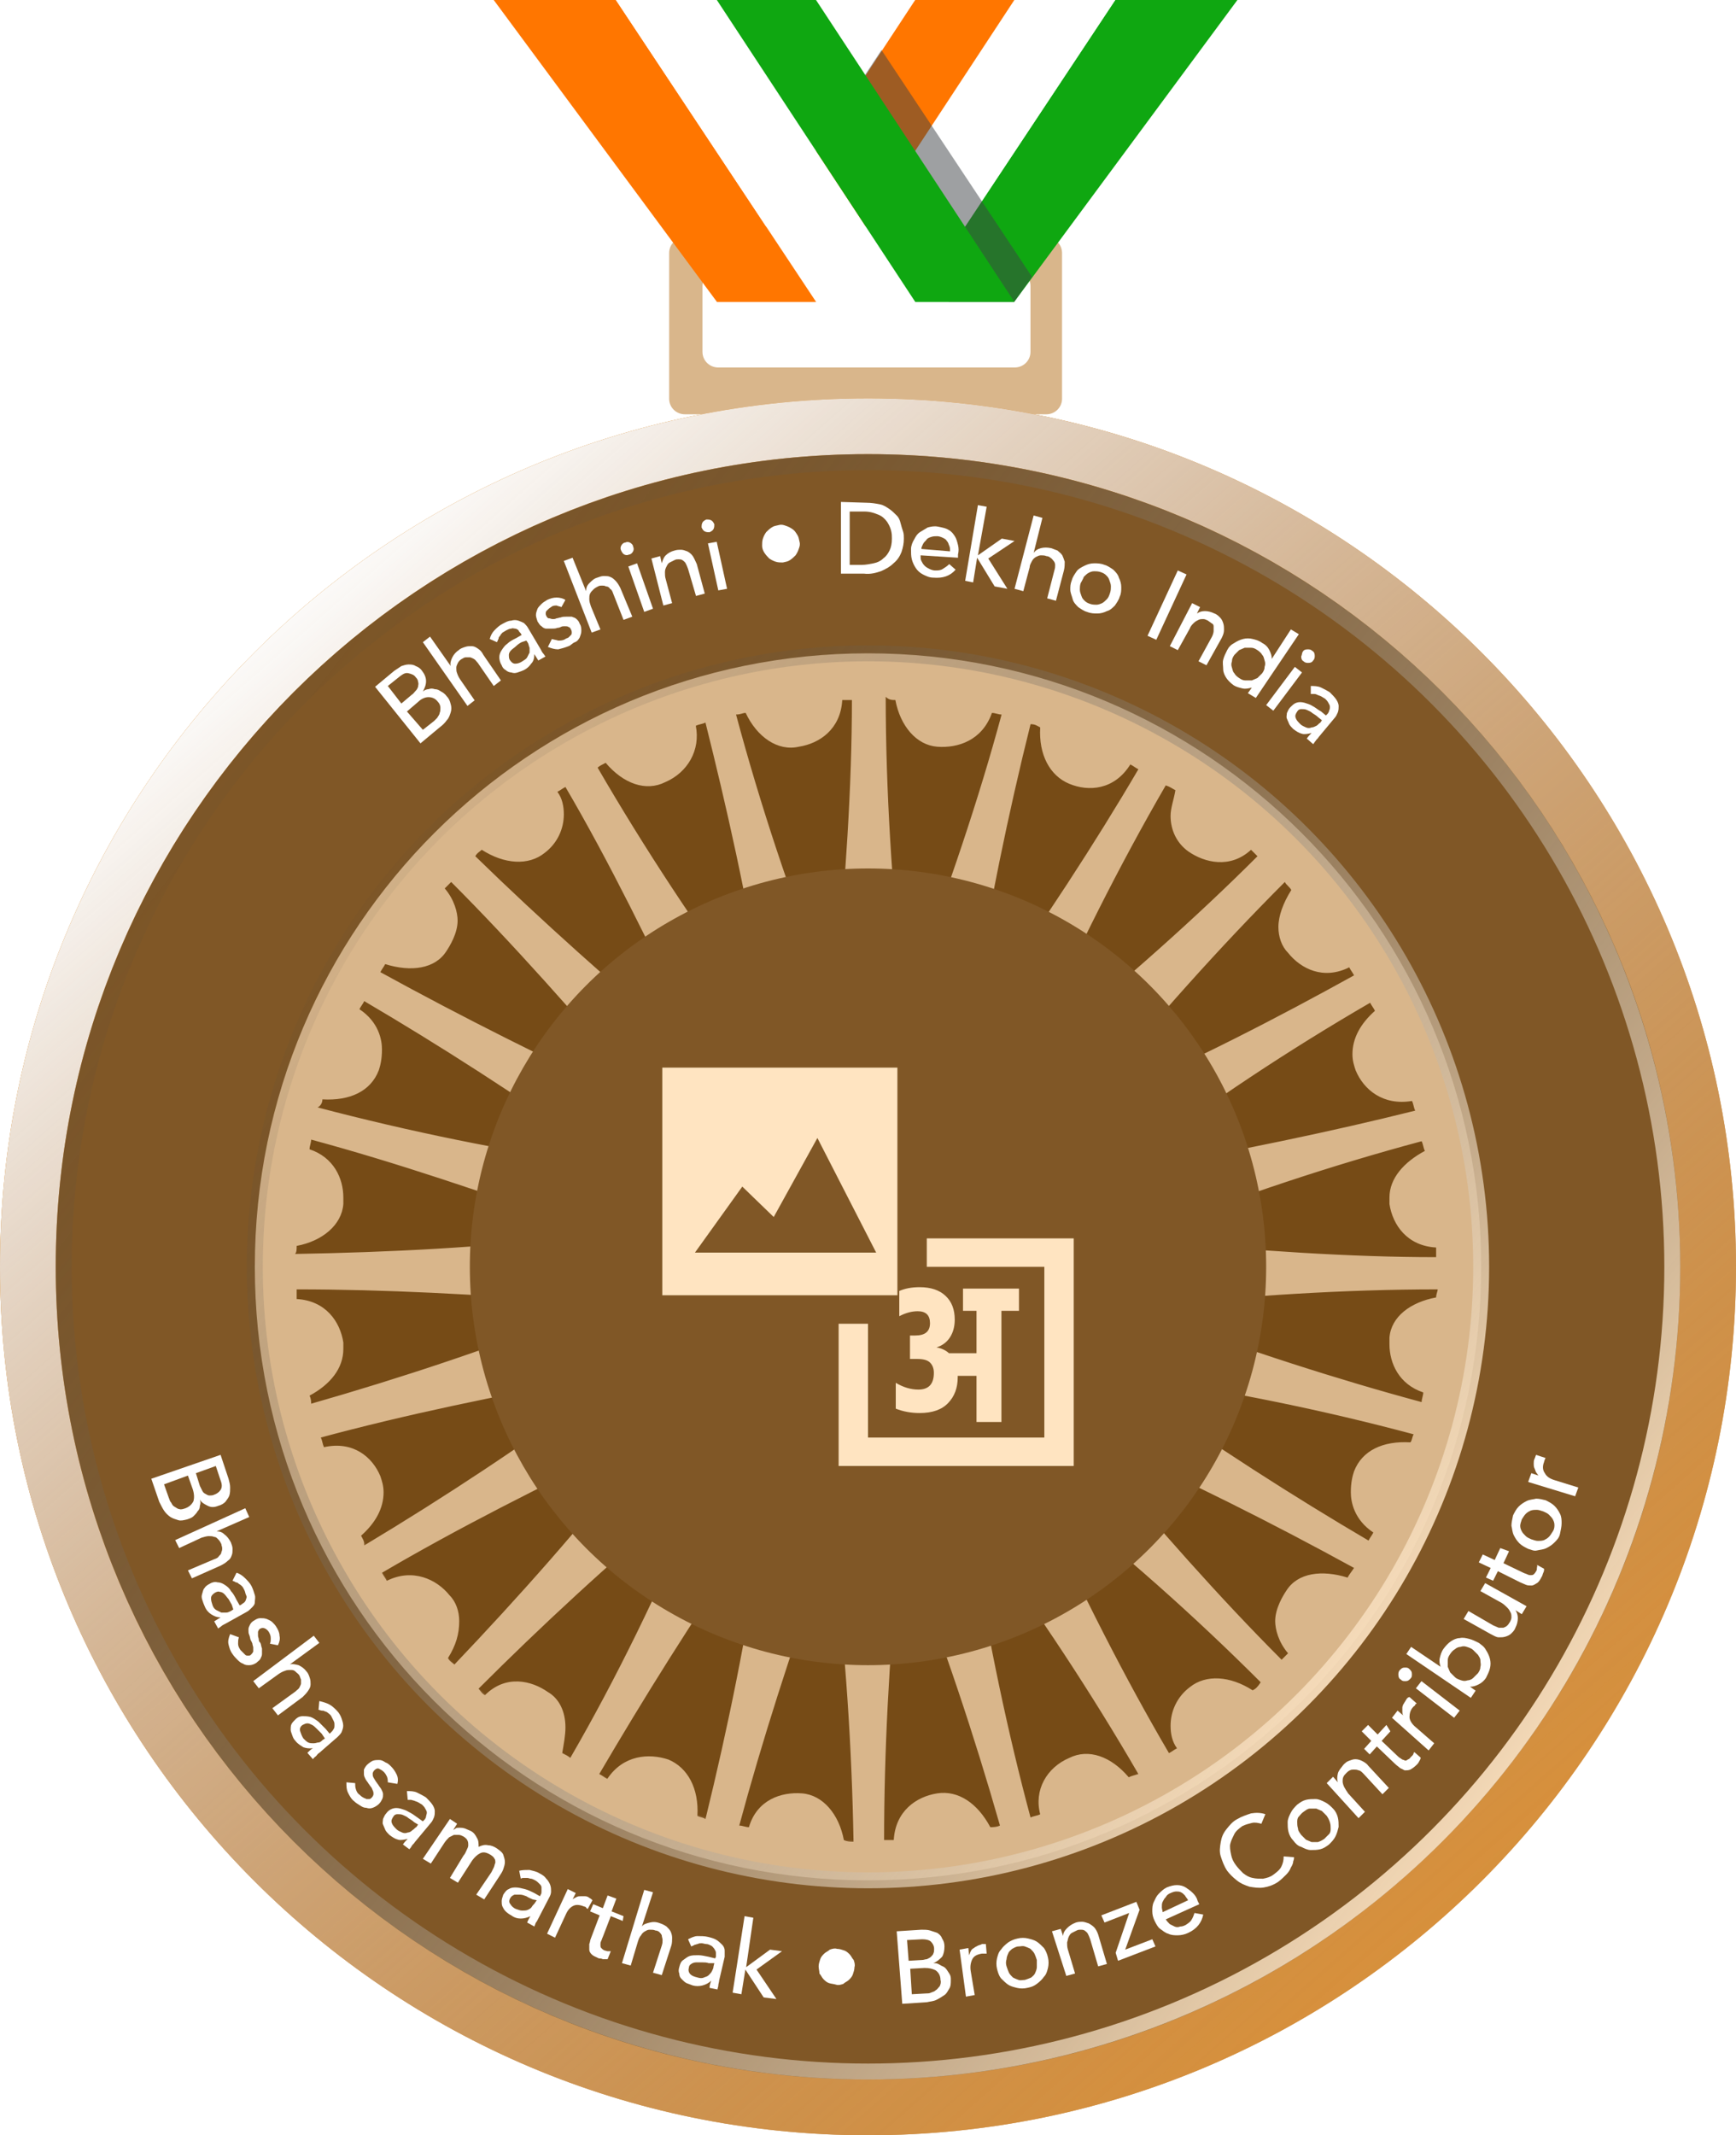 <svg width="218" height="268" viewBox="0 0 218 268" fill="none" xmlns="http://www.w3.org/2000/svg">
<path d="M86.01 29.798C84.908 29.798 84.027 30.669 84.027 31.757V50.041C84.027 51.129 84.908 52 86.01 52H131.385C132.487 52 133.368 51.129 133.368 50.041V31.757C133.368 30.669 132.487 29.798 131.385 29.798H86.01ZM129.403 44.164C129.403 45.252 128.522 46.123 127.42 46.123H90.195C89.094 46.123 88.213 45.252 88.213 44.164V35.892C88.213 34.804 89.094 33.934 90.195 33.934H127.42C128.522 33.934 129.403 34.804 129.403 35.892V44.164Z" fill="#D9B68B"/>
<path d="M140.045 0L114.918 37.877H127.37L155.388 0H140.045Z" fill="#0FA711"/>
<path d="M127.377 0L102.473 37.877H114.925L140.052 0H127.377Z" fill="white"/>
<path d="M114.924 0L90.019 37.877H102.472L127.376 0H114.924Z" fill="#FF7600"/>
<path d="M90.018 37.877H102.47L77.343 0H62L90.018 37.877Z" fill="#FF7600"/>
<path d="M102.471 37.877H114.923L90.018 0H77.344L102.471 37.877Z" fill="white"/>
<path opacity="0.5" d="M110.695 6.28L104.469 15.694L119.145 37.882H127.372L129.596 34.745L110.695 6.28Z" fill="#3E4347"/>
<path d="M114.924 37.877H127.376L102.472 0H90.019L114.924 37.877Z" fill="#0FA711"/>
<g filter="url(#filter0_ii)">
<path d="M218 159C218 219.199 169.199 268 109 268C48.801 268 0 219.199 0 159C0 98.801 48.801 50 109 50C169.199 50 218 98.801 218 159Z" fill="#C18A43" fill-opacity="0.7"/>
</g>
<path d="M214.5 159C214.5 217.266 167.266 264.5 109 264.5C50.734 264.5 3.5 217.266 3.5 159C3.5 100.734 50.734 53.5 109 53.5C167.266 53.5 214.5 100.734 214.5 159Z" stroke="#E29435" stroke-width="7"/>
<path d="M214.5 159C214.5 217.266 167.266 264.5 109 264.5C50.734 264.5 3.5 217.266 3.5 159C3.5 100.734 50.734 53.5 109 53.5C167.266 53.5 214.5 100.734 214.5 159Z" stroke="url(#paint0_linear)" stroke-width="7"/>
<path d="M196 159C196 207.049 157.049 246 109 246C60.951 246 22 207.049 22 159C22 110.951 60.951 72 109 72C157.049 72 196 110.951 196 159Z" fill="#764B16" stroke="#805726" stroke-width="30"/>
<path d="M109.001 82C66.559 82 32 116.357 32 159.001C32 201.645 66.357 236.002 109.001 236.002C151.645 236.002 186.002 201.645 186.002 159.001C186.002 116.357 151.442 82 109.001 82ZM93.641 89.478C93.843 89.478 93.843 89.478 93.641 89.478C95.056 92.509 97.683 94.328 100.311 93.722C102.938 93.318 105.565 91.499 105.767 87.861C106.172 87.861 106.576 87.861 106.98 87.861C106.98 98.775 106.172 110.496 104.959 123.229C104.757 124.441 104.757 125.654 104.757 126.867C104.353 125.856 103.948 124.644 103.544 123.229C99.3 112.517 95.46 100.998 92.429 89.68C93.035 89.68 93.237 89.478 93.641 89.478ZM76.058 95.743C78.281 98.37 81.111 99.381 83.536 98.168C86.365 96.956 87.982 94.126 87.376 91.095C87.78 90.892 88.184 90.892 88.589 90.69C91.216 101.2 93.843 112.72 95.864 125.452C96.066 126.867 96.269 127.877 96.673 129.09C96.066 128.079 95.46 127.069 94.45 125.856C87.578 116.559 80.909 106.454 75.048 96.349C75.25 96.147 75.654 95.945 76.058 95.743ZM60.496 106.656C63.326 108.475 66.357 108.678 68.378 107.061C69.995 105.848 70.804 104.029 70.804 102.21C70.804 101.2 70.602 100.189 69.995 99.381C70.399 99.179 70.602 98.977 71.006 98.775C76.463 108.071 81.717 118.783 87.174 130.302C87.78 131.515 88.386 132.526 88.791 133.536C87.982 132.728 86.972 131.919 85.961 131.111C77.069 123.633 67.974 115.549 59.688 107.465C59.89 107.061 60.294 106.859 60.496 106.656ZM48.37 121.006C48.572 121.006 48.572 121.006 48.37 121.006C51.604 122.016 54.636 121.612 56.05 119.389C56.454 118.783 57.465 117.166 57.465 115.549C57.465 114.538 57.061 112.922 55.848 111.507C56.05 111.305 56.454 110.901 56.657 110.699C64.336 118.378 72.218 127.271 80.505 136.972C81.313 137.982 82.121 138.791 82.93 139.599C81.919 138.993 80.707 138.589 79.494 137.982C68.985 133.132 58.071 127.675 47.764 122.016C47.966 121.612 48.168 121.41 48.37 121.006ZM40.488 137.982C40.488 137.982 40.488 137.78 40.488 137.982C43.924 138.184 46.551 136.972 47.562 134.344C47.764 133.738 47.966 132.93 47.966 131.717C47.966 130.505 47.562 128.281 45.137 126.665C45.339 126.26 45.541 126.058 45.743 125.654C55.04 131.111 65.145 137.578 75.452 144.854C76.463 145.662 77.675 146.269 78.484 146.875C77.473 146.673 76.058 146.471 74.644 146.066C63.326 144.45 51.402 142.024 39.882 138.993C40.286 138.791 40.488 138.387 40.488 137.982ZM37.255 156.374C37.255 156.374 37.255 156.172 37.255 156.374C40.488 155.767 42.913 153.746 43.116 151.119C43.116 150.917 43.116 150.715 43.116 150.311C43.116 147.885 41.903 145.258 38.871 144.248C38.871 143.843 39.074 143.439 39.074 143.035C49.583 145.864 60.901 149.704 72.825 153.948C74.037 154.353 75.25 154.757 76.26 154.959C75.048 154.959 73.835 155.161 72.421 155.161C61.103 156.576 48.775 157.182 37.053 157.384C37.255 157.182 37.255 156.778 37.255 156.374ZM38.871 175.169C38.871 174.967 38.871 174.967 38.871 175.169C41.499 173.754 43.116 171.733 43.116 169.308C43.116 169.106 43.116 168.702 43.116 168.5C42.711 165.872 40.892 163.245 37.255 163.043C37.255 162.639 37.255 162.235 37.255 161.83C48.168 161.83 59.89 162.437 72.623 163.447C74.037 163.649 75.25 163.649 76.26 163.649C75.25 164.054 74.037 164.458 72.623 164.862C61.911 169.106 50.391 172.946 39.074 176.18C39.074 175.978 39.074 175.573 38.871 175.169ZM45.339 192.752C45.339 192.752 45.339 192.55 45.339 192.752C47.158 191.135 48.168 189.316 48.168 187.295C48.168 186.487 47.966 185.881 47.764 185.274C46.754 182.849 44.328 180.828 40.69 181.636C40.488 181.232 40.488 180.828 40.286 180.424C50.795 177.594 62.315 175.169 74.846 172.946C76.26 172.744 77.271 172.34 78.484 172.138C77.473 172.744 76.463 173.35 75.25 174.361C65.953 181.232 55.848 187.902 45.743 193.965C45.743 193.358 45.541 193.156 45.339 192.752ZM56.252 208.112C57.263 206.495 57.667 205.08 57.667 203.463C57.667 202.251 57.263 201.038 56.454 200.23C54.838 198.209 51.806 196.794 48.572 198.411C48.37 198.007 48.168 197.805 47.966 197.4C57.263 191.944 67.974 186.487 79.494 181.03C80.707 180.424 81.717 179.818 82.728 179.413C81.919 180.222 81.111 181.232 80.302 182.243C73.229 191.337 65.145 200.432 57.061 208.92C56.859 208.718 56.454 208.516 56.252 208.112ZM70.602 220.036C70.804 218.823 71.006 217.813 71.006 216.802C71.006 214.781 70.197 213.164 68.783 212.356C66.762 210.941 63.528 210.133 60.901 212.76C60.496 212.558 60.294 212.154 60.092 211.952C67.772 204.272 76.463 196.188 86.163 188.104C87.174 187.295 87.982 186.487 88.791 185.678C88.184 186.689 87.78 187.902 87.174 189.114C82.728 199.624 77.473 210.537 71.612 220.642C71.41 220.44 71.006 220.238 70.602 220.036ZM87.578 227.918C87.78 224.482 86.365 221.855 83.94 220.844C81.515 220.036 78.281 220.238 76.26 223.27C75.856 223.067 75.654 222.865 75.25 222.663C80.707 213.367 86.972 203.261 94.248 192.752C95.056 191.539 95.662 190.529 96.269 189.721C96.066 190.731 95.864 192.146 95.46 193.56C93.843 204.878 91.418 216.802 88.589 228.322C88.386 228.12 87.982 228.12 87.578 227.918ZM105.969 230.949C105.363 227.716 103.342 225.291 100.715 225.088C98.087 224.886 95.056 225.897 94.045 229.333C93.641 229.333 93.237 229.13 92.833 229.13C95.662 218.621 99.3 207.303 103.544 195.379C103.948 194.167 104.353 192.954 104.555 191.944C104.555 193.156 104.757 194.369 104.757 195.784C106.172 207.101 106.98 219.43 107.182 231.151C106.778 231.151 106.374 231.151 105.969 230.949ZM178.928 144.45C176.301 145.864 174.482 147.885 174.482 150.311C174.482 150.513 174.482 150.917 174.482 151.119C174.886 153.746 176.705 156.374 180.343 156.576C180.343 156.98 180.343 157.384 180.343 157.788C169.632 157.788 157.708 156.98 144.975 155.767C143.56 155.565 142.348 155.565 141.337 155.565C142.348 155.161 143.56 154.757 144.975 154.353C155.687 150.108 167.206 146.269 178.524 143.237C178.726 143.641 178.726 144.045 178.928 144.45ZM172.663 126.867C172.663 126.867 172.663 127.069 172.663 126.867C170.844 128.484 169.834 130.302 169.834 132.323C169.834 133.132 170.036 133.738 170.238 134.344C171.248 136.77 173.674 138.791 177.312 138.184C177.514 138.589 177.514 138.993 177.716 139.397C167.206 142.024 155.485 144.45 142.954 146.673C141.539 146.875 140.529 147.077 139.316 147.481C140.327 146.875 141.337 146.269 142.55 145.46C151.847 138.387 161.952 131.717 172.057 125.856C172.259 126.26 172.461 126.463 172.663 126.867ZM162.154 111.709C161.143 113.326 160.537 114.943 160.537 116.357C160.537 117.57 160.941 118.783 161.75 119.591C163.366 121.612 166.196 123.027 169.43 121.41C169.632 121.814 169.834 122.016 170.036 122.42C160.537 127.675 150.028 133.132 138.306 138.184C137.093 138.791 136.083 139.195 135.072 139.801C135.881 138.993 136.689 137.982 137.7 136.972C144.975 128.079 153.059 118.985 161.345 110.699C161.548 111.103 161.952 111.305 162.154 111.709ZM147.603 99.179C147.603 99.179 147.805 99.381 147.603 99.179C147.4 100.391 146.996 101.402 146.996 102.412C146.996 104.231 147.805 105.848 149.219 106.859C151.24 108.273 154.474 109.082 157.101 106.656C157.303 106.859 157.708 107.263 157.91 107.465C150.23 115.145 141.337 123.027 131.434 131.111C130.424 131.919 129.413 132.728 128.807 133.536C129.413 132.526 129.818 131.515 130.424 130.1C135.072 119.591 140.529 108.678 146.39 98.572C146.996 98.775 147.198 98.977 147.603 99.179ZM130.626 91.297C130.828 91.297 130.828 91.297 130.626 91.297C130.424 94.732 131.839 97.36 134.264 98.37C136.689 99.381 139.923 99.179 141.944 95.945C142.348 96.147 142.55 96.349 142.954 96.551C137.497 105.848 131.03 115.751 123.552 126.26C122.744 127.271 122.138 128.281 121.531 129.292C121.733 128.281 122.138 126.867 122.34 125.452C124.159 114.134 126.584 102.21 129.413 90.892C130.02 90.892 130.222 91.095 130.626 91.297ZM112.437 87.861C112.437 87.861 112.639 87.861 112.437 87.861C113.043 91.095 115.064 93.52 117.691 93.722C120.319 93.924 123.35 92.913 124.563 89.478C124.967 89.478 125.371 89.68 125.775 89.68C122.946 100.189 119.106 111.507 114.66 123.229C114.256 124.441 113.851 125.654 113.447 126.665C113.447 125.452 113.245 124.239 113.245 122.825C112.033 111.507 111.224 99.179 111.224 87.457C111.628 87.861 112.033 87.861 112.437 87.861ZM124.361 229.333C122.744 226.301 120.319 224.684 117.691 225.088C115.064 225.493 112.437 227.312 112.235 230.949C111.83 230.949 111.426 230.949 111.022 230.949C111.022 220.036 111.628 208.314 112.841 195.581C113.043 194.369 113.043 193.358 113.043 192.348C113.043 192.146 113.043 192.146 113.043 191.944C113.447 192.954 113.851 194.167 114.256 195.581C118.5 206.293 122.34 217.813 125.573 229.13C125.169 229.333 124.765 229.333 124.361 229.333ZM141.742 223.067C141.742 223.067 141.539 223.067 141.742 223.067C139.518 220.44 136.689 219.43 134.264 220.642C131.434 221.855 129.818 224.684 130.626 227.716C130.222 227.918 129.818 227.918 129.413 228.12C126.584 217.611 124.159 206.091 122.138 193.56C121.936 192.146 121.733 191.135 121.329 189.923C121.936 190.933 122.542 191.944 123.552 193.156C130.424 202.453 137.093 212.558 142.954 222.663C142.348 222.865 142.146 222.865 141.742 223.067ZM157.303 212.154C157.303 212.356 157.303 212.356 157.303 212.154C154.474 210.335 151.442 210.133 149.421 211.75C147.805 212.962 146.996 214.781 146.996 216.6C146.996 217.611 147.198 218.621 147.805 219.43C147.4 219.632 147.198 219.834 146.794 220.036C141.337 210.739 135.881 200.028 130.626 188.508C130.02 187.295 129.413 186.285 129.009 185.274C129.818 186.083 130.828 186.891 131.839 187.699C140.933 194.773 150.028 202.857 158.314 211.143C157.91 211.75 157.708 211.952 157.303 212.154ZM169.227 198.007C169.227 198.007 169.227 198.209 169.227 198.007C165.994 196.996 162.962 197.4 161.548 199.624C161.143 200.23 160.133 201.847 160.133 203.463C160.133 204.474 160.537 206.091 161.75 207.506C161.548 207.708 161.143 208.112 160.941 208.314C153.261 200.634 145.379 191.742 137.295 182.041C136.487 181.03 135.678 180.02 134.87 179.413C135.881 180.02 137.093 180.424 138.306 181.03C148.815 185.678 159.729 191.135 170.036 196.794C169.632 197.4 169.43 197.603 169.227 198.007ZM177.109 181.03C177.109 181.232 177.109 181.232 177.109 181.03C173.674 180.828 171.046 182.041 170.036 184.668C169.834 185.274 169.632 186.083 169.632 187.295C169.632 188.508 170.036 190.731 172.461 192.348C172.259 192.752 172.057 192.954 171.855 193.358C162.558 187.902 152.453 181.434 142.146 174.159C141.135 173.35 139.923 172.744 139.114 172.138C140.125 172.34 141.539 172.744 142.954 172.946C154.272 174.563 166.196 176.988 177.514 180.02C177.312 180.424 177.312 180.828 177.109 181.03ZM180.343 162.841C177.109 163.447 174.684 165.266 174.482 167.893C174.482 168.096 174.482 168.298 174.482 168.702C174.482 171.127 175.695 173.754 178.726 174.765C178.726 175.169 178.524 175.573 178.524 175.978C168.015 173.148 156.697 169.51 144.773 165.064C143.56 164.66 142.348 164.256 141.337 164.054C142.55 164.054 143.763 163.851 145.177 163.851C156.495 162.639 168.823 161.83 180.545 161.83C180.545 162.033 180.343 162.437 180.343 162.841Z" fill="#D9B68B"/>
<circle cx="109" cy="159" r="77" stroke="url(#paint1_linear)" stroke-width="2"/>
<circle cx="109" cy="159" r="101" stroke="url(#paint2_linear)" stroke-width="2"/>
<g filter="url(#filter1_i)">
<circle cx="109" cy="159" r="50" fill="#805726"/>
</g>
<path fill-rule="evenodd" clip-rule="evenodd" d="M83.168 135.786V134H112.692V162.571H83.168V135.786ZM97.161 152.75L93.214 148.931L87.269 157.214H92.394H93.872H101.988H103.466H110.026L102.645 142.829L97.161 152.75ZM131.144 159H116.382V155.429H134.835V184H105.311V166.143H109.001V180.429H131.144V159ZM127.96 164.525V161.731H120.929V164.525H122.626V169.84H119.165C118.739 169.458 118.218 169.216 117.601 169.117C118.335 168.884 118.901 168.46 119.298 167.844C119.694 167.229 119.893 166.488 119.893 165.623C119.893 164.359 119.511 163.369 118.747 162.654C117.983 161.922 116.895 161.556 115.485 161.556C114.5 161.556 113.648 161.714 112.928 162.03V165.199C113.721 164.783 114.493 164.575 115.242 164.575C116.271 164.575 116.785 165.074 116.785 166.072C116.785 167.104 116.175 167.619 114.956 167.619H114.272V170.564H115.176C115.97 170.564 116.513 170.722 116.807 171.038C117.116 171.354 117.27 171.778 117.27 172.31C117.27 173.708 116.623 174.406 115.33 174.406C114.375 174.406 113.427 174.124 112.487 173.558V176.802C113.413 177.168 114.412 177.351 115.485 177.351C117.072 177.351 118.262 176.935 119.055 176.103C119.863 175.271 120.267 174.19 120.267 172.859V172.685H122.626V178.474H125.756V164.525H127.96Z" fill="#FFE4C1"/>
<path d="M47.102 86.2L49.502 84.2C49.802 84 50.102 83.8 50.402 83.6C50.702 83.5 51.002 83.4 51.302 83.4C51.602 83.4 51.902 83.4 52.202 83.6C52.502 83.7 52.802 83.9 53.002 84.2C53.302 84.6 53.502 85 53.502 85.5C53.502 86 53.302 86.4 53.102 86.8C53.302 86.6 53.602 86.5 53.802 86.5C54.102 86.4 54.302 86.4 54.602 86.5C54.902 86.5 55.102 86.6 55.402 86.8C55.602 86.9 55.902 87.1 56.102 87.4C56.402 87.7 56.502 88 56.602 88.4C56.702 88.7 56.702 89.1 56.602 89.4C56.502 89.7 56.402 90.1 56.102 90.4C55.902 90.7 55.602 91 55.202 91.3L52.802 93.3L47.102 86.2ZM50.402 88.3L51.702 87.2C51.902 87.1 52.002 86.9 52.202 86.7C52.402 86.5 52.402 86.4 52.502 86.2C52.502 86 52.602 85.8 52.502 85.6C52.502 85.4 52.402 85.2 52.202 85C52.002 84.7 51.702 84.6 51.302 84.5C50.902 84.4 50.602 84.6 50.202 84.9L48.702 86.1L50.402 88.3ZM53.102 91.6L54.502 90.5C54.602 90.4 54.802 90.2 54.902 90.1C55.002 89.9 55.202 89.7 55.202 89.5C55.302 89.3 55.302 89.1 55.302 88.8C55.302 88.6 55.202 88.3 55.002 88.1C54.702 87.7 54.302 87.5 53.802 87.5C53.402 87.5 52.902 87.7 52.502 88.1L51.102 89.3L53.102 91.6Z" fill="white"/>
<path d="M53.102 80.6L54.002 79.9L56.602 83.6C56.502 83.3 56.602 82.9 56.802 82.5C57.002 82.1 57.302 81.8 57.602 81.6C57.802 81.4 58.102 81.3 58.402 81.2C58.702 81.1 58.902 81.1 59.202 81.1C59.502 81.1 59.702 81.2 60.002 81.4C60.302 81.6 60.502 81.8 60.702 82.2L62.902 85.4L62.002 86.1L60.002 83.2C59.802 83 59.702 82.8 59.502 82.7C59.302 82.6 59.102 82.5 59.002 82.5C58.802 82.5 58.702 82.5 58.502 82.5C58.302 82.5 58.202 82.6 58.002 82.7C57.802 82.8 57.602 83 57.502 83.2C57.402 83.4 57.302 83.6 57.302 83.8C57.302 84 57.302 84.3 57.402 84.5C57.502 84.8 57.602 85 57.802 85.3L59.602 87.9L58.702 88.6L53.102 80.6Z" fill="white"/>
<path d="M61.5 80.2C61.6 79.8 61.8 79.4 62.1 79.1C62.4 78.8 62.7 78.5 63.1 78.3C63.5 78.1 63.8 77.9 64.2 77.9C64.5 77.8 64.8 77.8 65.1 77.9C65.4 78 65.6 78.1 65.8 78.2C66 78.4 66.2 78.6 66.3 78.8L67.9 81.5C68 81.7 68.1 81.9 68.2 82C68.3 82.1 68.4 82.3 68.5 82.4L67.6 82.9C67.4 82.6 67.3 82.4 67.1 82.1C67.1 82.6 67 83 66.7 83.3C66.5 83.6 66.2 83.9 65.8 84.1C65.6 84.2 65.3 84.3 65 84.4C64.7 84.5 64.5 84.5 64.2 84.4C64 84.4 63.7 84.3 63.5 84.1C63.3 84 63.1 83.8 63 83.5C62.8 83.2 62.7 82.8 62.7 82.5C62.7 82.2 62.8 81.9 63 81.6C63.2 81.3 63.4 81 63.7 80.8C64 80.5 64.4 80.3 64.8 80.1L65.5 79.7L65.4 79.5C65.3 79.4 65.2 79.3 65.1 79.1C65 79 64.8 78.9 64.7 78.9C64.5 78.9 64.4 78.8 64.2 78.9C64 78.9 63.8 79 63.6 79.1C63.4 79.2 63.3 79.3 63.1 79.4C63 79.5 62.9 79.6 62.8 79.8C62.7 79.9 62.6 80 62.6 80.2C62.5 80.3 62.5 80.5 62.4 80.6L61.5 80.2ZM65.5 80.6C65.3 80.7 65 80.9 64.8 81.1C64.6 81.3 64.4 81.4 64.2 81.6C64 81.8 63.9 82 63.9 82.2C63.9 82.4 63.9 82.6 64 82.8C64.2 83.1 64.4 83.3 64.7 83.3C65 83.3 65.3 83.2 65.6 83C65.9 82.8 66.1 82.7 66.2 82.5C66.3 82.3 66.4 82.1 66.5 81.9C66.5 81.7 66.5 81.5 66.5 81.3C66.4 81.1 66.4 80.9 66.3 80.7L66.1 80.4L65.5 80.6Z" fill="white"/>
<path d="M70.501 76.2C70.301 76.1 70.101 76.1 69.901 76C69.701 76 69.401 76 69.201 76.2C69.001 76.3 68.801 76.5 68.601 76.7C68.501 76.9 68.501 77.1 68.601 77.3C68.701 77.5 68.801 77.6 68.901 77.6C69.101 77.6 69.201 77.7 69.401 77.7C69.601 77.7 69.701 77.7 69.901 77.6C70.101 77.6 70.201 77.5 70.401 77.5C70.601 77.4 70.901 77.4 71.101 77.4C71.301 77.4 71.501 77.4 71.801 77.4C72.001 77.5 72.201 77.5 72.401 77.7C72.601 77.9 72.701 78 72.801 78.3C73.001 78.6 73.001 78.9 73.001 79.2C73.001 79.5 72.901 79.7 72.801 80C72.701 80.2 72.501 80.5 72.201 80.6C71.901 80.7 71.701 81 71.401 81.1C70.901 81.3 70.501 81.4 70.101 81.5C69.701 81.5 69.301 81.4 68.801 81.2L69.301 80.2C69.601 80.3 69.801 80.3 70.101 80.4C70.401 80.4 70.701 80.4 71.001 80.2C71.101 80.1 71.301 80.1 71.401 80C71.501 79.9 71.601 79.8 71.701 79.7C71.801 79.6 71.801 79.5 71.801 79.4C71.801 79.3 71.801 79.2 71.701 79C71.601 78.8 71.501 78.7 71.401 78.7C71.301 78.6 71.101 78.6 70.901 78.6C70.701 78.6 70.601 78.6 70.401 78.7C70.201 78.8 70.101 78.8 70.001 78.8C69.801 78.9 69.501 78.9 69.301 78.9C69.101 78.9 68.801 78.9 68.601 78.9C68.401 78.9 68.201 78.8 68.001 78.6C67.801 78.5 67.701 78.3 67.501 78C67.401 77.7 67.301 77.4 67.301 77.2C67.301 76.9 67.401 76.7 67.501 76.4C67.601 76.2 67.801 76 68.001 75.8C68.201 75.6 68.401 75.5 68.701 75.3C69.101 75.1 69.501 75 69.901 75C70.301 75 70.701 75.1 71.001 75.3L70.501 76.2Z" fill="white"/>
<path d="M70.801 70.4L71.901 70L73.601 74.2C73.601 73.8 73.701 73.5 74.001 73.2C74.301 72.9 74.601 72.6 75.001 72.5C75.301 72.4 75.501 72.3 75.801 72.3C76.101 72.3 76.401 72.3 76.601 72.4C76.901 72.5 77.101 72.7 77.301 72.9C77.501 73.1 77.701 73.4 77.901 73.8L79.401 77.4L78.301 77.8L77.001 74.5C76.901 74.2 76.801 74 76.601 73.9C76.501 73.7 76.301 73.6 76.101 73.6C75.901 73.5 75.801 73.5 75.601 73.5C75.401 73.5 75.301 73.5 75.101 73.6C74.901 73.7 74.701 73.8 74.501 74C74.301 74.2 74.201 74.3 74.101 74.5C74.001 74.7 74.001 75 74.001 75.2C74.001 75.5 74.101 75.8 74.201 76.1L75.401 79L74.301 79.4L70.801 70.4Z" fill="white"/>
<path d="M78.001 69.1C77.901 68.9 77.901 68.7 78.001 68.5C78.101 68.3 78.301 68.1 78.501 68.1C78.701 68 78.901 68 79.101 68.1C79.301 68.2 79.501 68.4 79.501 68.6C79.601 68.8 79.601 69 79.501 69.2C79.401 69.4 79.201 69.6 79.001 69.6C78.801 69.7 78.601 69.7 78.401 69.6C78.201 69.5 78.101 69.3 78.001 69.1ZM78.901 71.1L80.001 70.7L82.001 76.4L80.901 76.8L78.901 71.1Z" fill="white"/>
<path d="M81.801 70.1L82.901 69.8L83.101 70.7C83.201 70.4 83.301 70 83.601 69.7C83.901 69.4 84.301 69.2 84.701 69.1C85.001 69 85.301 69 85.501 69C85.801 69 86.001 69.1 86.301 69.2C86.501 69.3 86.801 69.5 87.001 69.8C87.201 70.1 87.301 70.4 87.501 70.8L88.501 74.5L87.401 74.8L86.401 71.4C86.301 71.1 86.201 70.9 86.101 70.7C86.001 70.5 85.801 70.4 85.701 70.3C85.501 70.2 85.401 70.2 85.201 70.2C85.001 70.2 84.901 70.2 84.701 70.3C84.501 70.4 84.301 70.5 84.101 70.6C83.901 70.7 83.801 70.9 83.701 71.1C83.601 71.3 83.501 71.5 83.501 71.8C83.501 72.1 83.501 72.4 83.601 72.7L84.401 75.7L83.301 76L81.801 70.1Z" fill="white"/>
<path d="M88.102 66.2C88.102 66 88.102 65.8 88.202 65.6C88.302 65.4 88.502 65.3 88.702 65.2C88.902 65.2 89.102 65.2 89.302 65.3C89.502 65.4 89.602 65.6 89.702 65.8C89.702 66 89.702 66.2 89.602 66.4C89.502 66.6 89.302 66.7 89.102 66.8C88.902 66.8 88.702 66.8 88.502 66.7C88.302 66.6 88.202 66.4 88.102 66.2ZM88.902 68.2L90.002 68L91.302 73.9L90.202 74.1L88.902 68.2Z" fill="white"/>
<path d="M95.703 68.5C95.703 68.2 95.703 67.9 95.803 67.6C95.903 67.3 96.003 67.1 96.203 66.8C96.403 66.6 96.603 66.4 96.903 66.2C97.203 66 97.403 66 97.803 65.9C98.203 65.8 98.403 65.9 98.703 66C99.003 66.1 99.203 66.2 99.503 66.4C99.803 66.6 99.903 66.8 100.103 67.1C100.303 67.4 100.303 67.6 100.403 68C100.503 68.4 100.403 68.6 100.303 68.9C100.203 69.2 100.103 69.4 99.903 69.7C99.703 69.9 99.503 70.1 99.203 70.3C98.903 70.5 98.703 70.5 98.303 70.6C98.003 70.6 97.703 70.6 97.403 70.5C97.103 70.4 96.903 70.3 96.603 70.1C96.403 69.9 96.203 69.7 96.003 69.4C95.803 69.1 95.703 68.8 95.703 68.5Z" fill="white"/>
<path d="M105.602 63L108.802 63.1C109.402 63.1 110.002 63.2 110.502 63.3C111.002 63.4 111.402 63.7 111.702 63.9C112.002 64.1 112.302 64.4 112.602 64.7C112.902 65 113.002 65.3 113.102 65.7C113.202 66.1 113.302 66.4 113.402 66.7C113.502 67 113.502 67.3 113.502 67.6C113.502 68.2 113.402 68.7 113.202 69.3C113.002 69.8 112.702 70.3 112.202 70.7C111.802 71.1 111.302 71.4 110.602 71.7C110.002 71.9 109.302 72.1 108.502 72H105.602V63ZM106.702 70.9H108.202C108.702 70.9 109.202 70.8 109.702 70.7C110.202 70.6 110.602 70.4 110.902 70.1C111.302 69.8 111.502 69.5 111.702 69.1C111.902 68.7 112.002 68.2 112.002 67.6C112.002 67.3 112.002 67 111.902 66.6C111.802 66.2 111.602 65.8 111.402 65.5C111.102 65.1 110.802 64.8 110.302 64.6C109.802 64.4 109.302 64.2 108.502 64.2H106.702V70.9Z" fill="white"/>
<path d="M115.602 69.7C115.602 70 115.602 70.2 115.702 70.4C115.802 70.6 115.902 70.8 116.102 71C116.302 71.2 116.502 71.3 116.702 71.4C116.902 71.5 117.202 71.6 117.402 71.6C117.802 71.6 118.102 71.6 118.402 71.4C118.702 71.2 118.902 71.1 119.202 70.8L120.002 71.5C119.302 72.3 118.402 72.6 117.202 72.5C116.702 72.5 116.302 72.3 115.902 72.1C115.502 71.9 115.202 71.6 115.002 71.3C114.802 71 114.602 70.6 114.502 70.2C114.402 69.8 114.402 69.4 114.402 68.9C114.402 68.5 114.602 68 114.802 67.7C115.002 67.3 115.202 67 115.502 66.8C115.802 66.6 116.202 66.4 116.502 66.2C116.902 66.1 117.302 66 117.802 66.1C118.302 66.2 118.802 66.3 119.102 66.5C119.502 66.7 119.702 67 119.902 67.3C120.102 67.6 120.202 68 120.302 68.4C120.402 68.8 120.402 69.2 120.302 69.6V70L115.602 69.7ZM119.302 69.2C119.302 68.9 119.302 68.7 119.202 68.5C119.102 68.3 119.102 68.1 118.902 67.9C118.802 67.7 118.602 67.6 118.402 67.5C118.202 67.4 117.902 67.3 117.702 67.3C117.402 67.3 117.202 67.3 116.902 67.4C116.602 67.5 116.402 67.6 116.302 67.8C116.102 68 116.002 68.1 115.902 68.3C115.802 68.5 115.702 68.7 115.702 68.9L119.302 69.2Z" fill="white"/>
<path d="M122.803 63.4L123.903 63.6L122.803 69.7L125.803 67.6L127.403 67.9L124.103 70.1L126.503 73.9L124.903 73.6L122.703 70L122.203 73.1L121.203 72.9L122.803 63.4Z" fill="white"/>
<path d="M129.802 64.7L130.902 65L129.802 69.4C130.002 69.1 130.302 68.9 130.702 68.8C131.102 68.7 131.502 68.7 132.002 68.8C132.302 68.9 132.502 69 132.802 69.1C133.002 69.3 133.202 69.4 133.402 69.7C133.502 69.9 133.602 70.2 133.702 70.5C133.702 70.8 133.702 71.2 133.602 71.6L132.602 75.4L131.502 75.1L132.402 71.6C132.502 71.3 132.502 71.1 132.502 70.9C132.502 70.7 132.402 70.5 132.302 70.4C132.202 70.3 132.102 70.1 131.902 70C131.802 69.9 131.602 69.8 131.402 69.8C131.202 69.7 130.902 69.7 130.702 69.7C130.502 69.7 130.302 69.8 130.102 69.9C129.902 70 129.702 70.2 129.602 70.4C129.502 70.6 129.302 70.9 129.302 71.2L128.502 74.2L127.402 73.9L129.802 64.7Z" fill="white"/>
<path d="M134.602 72.8C134.702 72.4 135.002 72 135.202 71.7C135.402 71.4 135.802 71.2 136.202 71C136.602 70.8 137.002 70.7 137.402 70.7C137.802 70.7 138.202 70.7 138.702 70.9C139.102 71 139.502 71.3 139.802 71.5C140.102 71.8 140.402 72.1 140.502 72.5C140.702 72.9 140.802 73.3 140.802 73.7C140.802 74.1 140.802 74.5 140.602 74.9C140.502 75.3 140.202 75.7 140.002 76C139.702 76.3 139.402 76.6 139.002 76.7C138.602 76.9 138.202 77 137.802 77C137.402 77 137.002 77 136.502 76.8C136.102 76.7 135.702 76.4 135.402 76.2C135.102 75.9 134.802 75.6 134.702 75.2C134.602 74.8 134.402 74.4 134.402 74C134.402 73.6 134.402 73.3 134.602 72.8ZM135.702 73.2C135.602 73.5 135.602 73.8 135.602 74C135.602 74.3 135.702 74.5 135.802 74.8C135.902 75.1 136.002 75.2 136.202 75.4C136.402 75.6 136.602 75.7 136.902 75.8C137.202 75.9 137.502 75.9 137.702 75.9C137.902 75.9 138.202 75.8 138.402 75.7C138.602 75.6 138.802 75.4 139.002 75.2C139.202 75 139.302 74.7 139.402 74.4C139.502 74.1 139.502 73.8 139.502 73.6C139.502 73.3 139.402 73.1 139.302 72.8C139.202 72.5 139.102 72.4 138.902 72.2C138.702 72 138.502 71.9 138.202 71.8C137.902 71.7 137.602 71.7 137.402 71.7C137.102 71.7 136.902 71.8 136.702 71.9C136.502 72 136.302 72.2 136.102 72.4C136.002 72.7 135.802 73 135.702 73.2Z" fill="white"/>
<path d="M147.902 71.6L149.002 72.1L145.202 80.3L144.102 79.8L147.902 71.6Z" fill="white"/>
<path d="M149.702 75.7L150.702 76.2L150.302 77C150.602 76.8 150.902 76.7 151.302 76.7C151.702 76.7 152.102 76.8 152.502 77C152.802 77.1 153.002 77.3 153.202 77.5C153.402 77.7 153.502 77.9 153.602 78.2C153.702 78.5 153.702 78.7 153.702 79.1C153.702 79.4 153.602 79.7 153.402 80.1L151.502 83.5L150.502 83L152.202 79.9C152.302 79.7 152.402 79.4 152.402 79.2C152.402 79 152.402 78.8 152.402 78.6C152.402 78.4 152.302 78.3 152.102 78.2C152.002 78.1 151.802 78 151.702 77.9C151.502 77.8 151.302 77.7 151.102 77.7C150.902 77.7 150.702 77.7 150.502 77.8C150.302 77.9 150.102 78 149.902 78.2C149.702 78.4 149.502 78.6 149.402 78.9L147.902 81.6L146.902 81.1L149.702 75.7Z" fill="white"/>
<path d="M157.703 87.6L156.703 87L157.203 86.3C156.803 86.4 156.403 86.5 156.003 86.4C155.603 86.3 155.203 86.2 154.903 86C154.503 85.7 154.203 85.4 154.003 85.1C153.803 84.8 153.603 84.4 153.603 84C153.603 83.6 153.503 83.2 153.603 82.8C153.703 82.4 153.903 82 154.103 81.6C154.303 81.2 154.603 80.9 155.003 80.7C155.303 80.5 155.703 80.3 156.103 80.2C156.503 80.1 156.903 80.1 157.303 80.2C157.703 80.3 158.103 80.4 158.503 80.7C158.903 80.9 159.203 81.2 159.403 81.6C159.603 82 159.703 82.3 159.703 82.7L162.103 79L163.103 79.6L157.703 87.6ZM155.603 85.1C155.903 85.3 156.103 85.4 156.403 85.4C156.703 85.4 156.903 85.4 157.203 85.4C157.403 85.3 157.703 85.2 157.903 85.1C158.103 84.9 158.303 84.7 158.503 84.5C158.703 84.2 158.803 84 158.803 83.7C158.903 83.4 158.903 83.2 158.803 82.9C158.703 82.6 158.703 82.4 158.503 82.2C158.403 82 158.203 81.8 157.903 81.6C157.603 81.4 157.403 81.3 157.103 81.3C156.803 81.3 156.603 81.3 156.303 81.3C156.103 81.4 155.803 81.5 155.603 81.6C155.403 81.8 155.203 82 155.003 82.2C154.803 82.5 154.703 82.7 154.703 83C154.603 83.3 154.603 83.5 154.703 83.8C154.803 84.1 154.803 84.3 155.003 84.5C155.103 84.7 155.303 84.9 155.603 85.1Z" fill="white"/>
<path d="M162.6 83.7L163.5 84.4L159.9 89.2L159 88.5L162.6 83.7ZM163.6 81.8C163.7 81.6 163.9 81.5 164.2 81.5C164.4 81.5 164.6 81.5 164.8 81.7C165 81.8 165.1 82 165.1 82.3C165.1 82.5 165.1 82.7 164.9 82.9C164.8 83.1 164.6 83.2 164.3 83.2C164.1 83.2 163.9 83.2 163.7 83C163.5 82.9 163.4 82.7 163.4 82.4C163.5 82.2 163.5 81.9 163.6 81.8Z" fill="white"/>
<path d="M164.603 86.1C165.003 86.1 165.503 86.1 165.903 86.3C166.303 86.5 166.703 86.7 167.003 86.9C167.303 87.2 167.603 87.5 167.803 87.8C168.003 88.1 168.103 88.4 168.103 88.6C168.103 88.9 168.103 89.1 168.003 89.4C167.903 89.6 167.803 89.9 167.603 90.1L165.603 92.5C165.503 92.7 165.303 92.8 165.203 93C165.103 93.1 165.003 93.3 164.903 93.4L164.103 92.7C164.303 92.4 164.503 92.2 164.703 92C164.303 92.1 163.803 92.2 163.503 92.1C163.103 92 162.803 91.8 162.403 91.5C162.203 91.3 162.003 91.1 161.903 90.9C161.803 90.7 161.703 90.4 161.603 90.2C161.503 90 161.603 89.7 161.603 89.5C161.703 89.3 161.803 89 162.003 88.8C162.303 88.5 162.503 88.3 162.803 88.2C163.103 88.1 163.403 88.1 163.803 88.2C164.103 88.3 164.503 88.4 164.803 88.6C165.203 88.8 165.503 89.1 165.903 89.3L166.503 89.8L166.703 89.6C166.803 89.5 166.903 89.3 166.903 89.2C167.003 89 167.003 88.9 167.003 88.7C167.003 88.5 166.903 88.4 166.803 88.2C166.703 88 166.603 87.9 166.403 87.7C166.203 87.6 166.103 87.5 165.903 87.4C165.703 87.3 165.603 87.3 165.403 87.2C165.203 87.1 165.103 87.1 165.003 87.1C164.903 87.1 164.703 87.1 164.603 87.1V86.1ZM165.503 90C165.303 89.8 165.103 89.7 164.803 89.5C164.603 89.3 164.303 89.2 164.103 89.1C163.903 89 163.603 89 163.403 89C163.203 89 163.003 89.1 162.903 89.3C162.703 89.6 162.603 89.8 162.703 90.1C162.803 90.4 163.003 90.6 163.303 90.9C163.503 91.1 163.803 91.2 164.003 91.3C164.203 91.4 164.503 91.4 164.703 91.3C164.903 91.3 165.103 91.2 165.303 91.1C165.503 91 165.603 90.8 165.803 90.7L166.003 90.4L165.503 90Z" fill="white"/>
<path d="M27.7 182.6L28.7 185.6C28.8 186 28.9 186.3 28.9 186.7C28.9 187 28.9 187.4 28.8 187.7C28.7 188 28.5 188.2 28.3 188.5C28.1 188.7 27.8 188.9 27.4 189C26.9 189.2 26.5 189.2 26.1 189C25.7 188.8 25.3 188.6 25.1 188.2C25.2 188.5 25.2 188.7 25.1 189C25.1 189.3 25 189.5 24.8 189.7C24.7 189.9 24.5 190.1 24.3 190.3C24.1 190.5 23.8 190.6 23.5 190.7C23.1 190.8 22.7 190.9 22.4 190.8C22.1 190.7 21.7 190.6 21.4 190.4C21.1 190.2 20.8 189.9 20.6 189.6C20.4 189.3 20.2 188.9 20 188.5L19 185.6L27.7 182.6ZM20.6 186.3L21.2 188C21.3 188.2 21.3 188.4 21.5 188.6C21.6 188.8 21.7 189 21.9 189.1C22.1 189.2 22.3 189.4 22.5 189.4C22.7 189.5 23 189.4 23.3 189.3C23.8 189.1 24.1 188.8 24.3 188.4C24.4 188 24.4 187.5 24.2 186.9L23.6 185.2L20.6 186.3ZM24.6 184.9L25.1 186.5C25.2 186.7 25.3 186.9 25.4 187.1C25.5 187.3 25.6 187.4 25.8 187.5C26 187.6 26.1 187.7 26.3 187.7C26.5 187.7 26.7 187.7 26.9 187.6C27.2 187.5 27.5 187.3 27.7 187C27.9 186.7 27.9 186.3 27.7 185.8L27.1 184L24.6 184.9Z" fill="white"/>
<path d="M30.8 189.3L31.3 190.4L27.2 192.2C27.6 192.2 27.9 192.3 28.2 192.6C28.5 192.8 28.8 193.2 29 193.6C29.1 193.9 29.2 194.1 29.2 194.4C29.2 194.7 29.2 195 29.1 195.2C29 195.5 28.9 195.7 28.6 195.9C28.4 196.1 28.1 196.3 27.7 196.5L24.1 198.1L23.6 197.1L26.9 195.7C27.2 195.6 27.4 195.5 27.5 195.3C27.7 195.1 27.8 195 27.8 194.8C27.9 194.6 27.9 194.5 27.9 194.3C27.9 194.1 27.8 194 27.8 193.8C27.7 193.6 27.6 193.4 27.4 193.2C27.2 193 27.1 192.9 26.9 192.9C26.7 192.8 26.4 192.8 26.2 192.8C26 192.8 25.6 192.9 25.3 193L22.5 194.3L22 193.3L30.8 189.3Z" fill="white"/>
<path d="M29.699 197.399C30.099 197.499 30.499 197.799 30.799 198.099C31.099 198.399 31.399 198.699 31.599 199.099C31.799 199.499 31.899 199.899 31.999 200.199C32.099 200.499 31.999 200.799 31.999 201.099C31.999 201.399 31.799 201.599 31.599 201.799C31.399 201.999 31.199 202.199 30.999 202.299L28.299 203.799C28.099 203.899 27.899 203.999 27.799 204.099C27.699 204.199 27.499 204.299 27.399 204.399L26.899 203.499C27.199 203.299 27.399 203.199 27.699 202.999C27.199 202.999 26.799 202.799 26.499 202.599C26.199 202.399 25.899 202.099 25.699 201.599C25.599 201.399 25.499 201.099 25.399 200.799C25.299 200.499 25.299 200.299 25.399 199.999C25.499 199.699 25.499 199.499 25.699 199.299C25.799 199.099 26.099 198.899 26.299 198.799C26.599 198.599 26.999 198.499 27.299 198.599C27.599 198.599 27.899 198.699 28.199 198.899C28.499 199.099 28.799 199.299 28.999 199.699C29.299 199.999 29.499 200.399 29.699 200.799L30.099 201.499L30.299 201.399C30.399 201.299 30.599 201.199 30.699 201.099C30.799 200.999 30.899 200.799 30.899 200.699C30.999 200.499 30.999 200.399 30.899 200.199C30.799 199.999 30.799 199.799 30.699 199.599C30.599 199.399 30.499 199.199 30.399 199.099C30.299 198.999 30.199 198.899 29.999 198.799C29.899 198.699 29.799 198.599 29.599 198.599C29.499 198.499 29.399 198.499 29.199 198.399L29.699 197.399ZM29.099 201.399C28.999 201.199 28.799 200.899 28.699 200.699C28.499 200.499 28.399 200.299 28.199 200.099C27.999 199.899 27.799 199.799 27.599 199.799C27.399 199.699 27.199 199.799 26.999 199.899C26.699 200.099 26.499 200.299 26.499 200.599C26.499 200.899 26.599 201.199 26.699 201.499C26.799 201.799 26.999 201.999 27.199 202.099C27.399 202.199 27.599 202.299 27.799 202.399C27.999 202.399 28.199 202.399 28.399 202.399C28.599 202.399 28.799 202.299 28.999 202.199L29.299 201.999L29.099 201.399Z" fill="white"/>
<path d="M33.899 206.3C33.999 206.1 33.999 205.9 33.999 205.6C33.999 205.3 33.899 205.1 33.799 204.9C33.699 204.7 33.499 204.5 33.299 204.4C33.099 204.3 32.899 204.3 32.699 204.4C32.499 204.5 32.499 204.6 32.399 204.8C32.399 205 32.399 205.1 32.399 205.3C32.399 205.5 32.499 205.6 32.499 205.8C32.499 206 32.599 206.1 32.699 206.2C32.799 206.4 32.799 206.7 32.899 206.9C32.899 207.1 32.899 207.3 32.899 207.6C32.899 207.8 32.799 208 32.699 208.2C32.599 208.4 32.399 208.5 32.199 208.7C31.899 208.9 31.599 209 31.299 209C30.999 209 30.799 209 30.499 208.8C30.199 208.7 29.999 208.5 29.799 208.3C29.599 208.1 29.399 207.9 29.199 207.6C28.899 207.2 28.799 206.8 28.699 206.4C28.599 206 28.699 205.6 28.899 205.1L29.999 205.5C29.899 205.8 29.899 206 29.899 206.3C29.899 206.6 29.999 206.8 30.199 207.1C30.299 207.2 30.399 207.3 30.499 207.4C30.599 207.5 30.699 207.6 30.799 207.7C30.899 207.8 30.999 207.8 31.199 207.8C31.299 207.8 31.399 207.8 31.499 207.7C31.599 207.6 31.699 207.5 31.799 207.3C31.799 207.2 31.799 207 31.799 206.8C31.799 206.6 31.699 206.5 31.699 206.3C31.599 206.1 31.599 206 31.499 205.9C31.399 205.7 31.399 205.4 31.299 205.2C31.199 205 31.199 204.8 31.199 204.5C31.199 204.3 31.299 204.1 31.399 203.9C31.499 203.7 31.699 203.5 31.899 203.4C32.199 203.2 32.399 203.1 32.699 203.1C32.999 203.1 33.199 203.1 33.499 203.2C33.699 203.3 33.999 203.4 34.199 203.6C34.399 203.8 34.599 204 34.699 204.2C34.899 204.5 35.099 204.9 35.099 205.3C35.199 205.7 35.099 206.1 34.899 206.5L33.899 206.3Z" fill="white"/>
<path d="M39.401 205.3L40.101 206.2L36.401 208.9C36.701 208.8 37.101 208.9 37.501 209C37.901 209.2 38.201 209.4 38.501 209.8C38.701 210 38.801 210.3 38.901 210.6C39.001 210.9 39.001 211.1 39.001 211.4C39.001 211.7 38.901 211.9 38.701 212.2C38.501 212.5 38.301 212.7 38.001 213L34.901 215.3L34.201 214.4L37.101 212.3C37.301 212.1 37.501 212 37.601 211.8C37.701 211.6 37.801 211.4 37.801 211.3C37.801 211.1 37.801 211 37.801 210.8C37.701 210.6 37.701 210.5 37.601 210.3C37.501 210.1 37.301 210 37.101 209.8C36.901 209.6 36.701 209.6 36.501 209.6C36.301 209.6 36.001 209.6 35.801 209.7C35.501 209.8 35.301 209.9 35.001 210.1L32.501 211.9L31.801 211L39.401 205.3Z" fill="white"/>
<path d="M40.1 213.5C40.5 213.6 40.9 213.7 41.3 213.9C41.7 214.1 42 214.4 42.3 214.7C42.6 215 42.8 215.4 42.9 215.7C43 216 43.1 216.3 43.1 216.6C43.1 216.9 43 217.1 42.9 217.4C42.8 217.6 42.6 217.8 42.4 218L40.1 220C39.9 220.1 39.8 220.3 39.7 220.4C39.6 220.5 39.4 220.6 39.3 220.8L38.6 220C38.8 219.8 39 219.6 39.3 219.4C38.8 219.5 38.4 219.4 38.1 219.3C37.8 219.1 37.4 218.9 37.1 218.5C36.9 218.3 36.8 218.1 36.7 217.8C36.6 217.5 36.5 217.3 36.5 217.1C36.5 216.9 36.5 216.6 36.6 216.4C36.7 216.2 36.9 216 37.1 215.8C37.4 215.5 37.7 215.4 38 215.4C38.3 215.4 38.6 215.4 39 215.5C39.3 215.6 39.6 215.8 40 216.1C40.3 216.4 40.6 216.7 40.9 217L41.4 217.6L41.6 217.4C41.7 217.3 41.8 217.2 41.9 217C42 216.9 42 216.7 42 216.5C42 216.3 42 216.2 41.9 216C41.8 215.8 41.7 215.6 41.6 215.4C41.5 215.2 41.3 215.1 41.2 215C41.1 214.9 40.9 214.8 40.8 214.8C40.7 214.7 40.5 214.7 40.4 214.7C40.3 214.7 40.1 214.6 40 214.6L40.1 213.5ZM40.4 217.6C40.2 217.4 40 217.2 39.8 217C39.6 216.8 39.4 216.6 39.2 216.5C39 216.4 38.8 216.3 38.6 216.3C38.4 216.3 38.2 216.4 38 216.5C37.7 216.7 37.6 217 37.7 217.3C37.8 217.6 37.9 217.9 38.1 218.2C38.3 218.4 38.5 218.6 38.7 218.7C38.9 218.8 39.1 218.8 39.4 218.8C39.7 218.8 39.8 218.7 40 218.7C40.2 218.7 40.4 218.5 40.5 218.4L40.8 218.2L40.4 217.6Z" fill="white"/>
<path d="M48.7 223.699C48.7 223.499 48.7 223.299 48.6 222.999C48.5 222.799 48.4 222.599 48.2 222.399C48 222.199 47.8 222.099 47.6 221.999C47.4 221.899 47.2 221.999 47 222.199C46.9 222.299 46.8 222.499 46.8 222.599C46.8 222.799 46.8 222.899 46.9 223.099C47 223.299 47.1 223.399 47.2 223.599C47.3 223.699 47.4 223.899 47.5 223.999C47.6 224.199 47.8 224.399 47.9 224.599C48 224.799 48.1 224.999 48.1 225.199C48.1 225.399 48.1 225.599 48 225.799C47.9 225.999 47.8 226.199 47.6 226.399C47.4 226.599 47.1 226.799 46.8 226.899C46.5 226.999 46.3 226.999 46 226.899C45.7 226.899 45.5 226.799 45.2 226.599C44.9 226.399 44.7 226.299 44.5 226.099C44.1 225.799 43.9 225.399 43.7 224.999C43.5 224.599 43.5 224.199 43.5 223.699L44.6 223.799C44.6 224.099 44.6 224.299 44.7 224.599C44.8 224.899 44.9 225.099 45.2 225.299C45.3 225.399 45.4 225.499 45.6 225.599C45.7 225.699 45.9 225.699 46 225.799C46.1 225.799 46.3 225.799 46.4 225.799C46.5 225.799 46.6 225.699 46.7 225.599C46.8 225.499 46.9 225.299 46.9 225.199C46.9 224.999 46.9 224.899 46.8 224.699C46.7 224.499 46.7 224.399 46.6 224.299C46.5 224.199 46.4 223.999 46.3 223.899C46.2 223.699 46 223.499 45.9 223.299C45.8 223.099 45.7 222.899 45.7 222.699C45.7 222.499 45.7 222.299 45.7 222.099C45.8 221.899 45.9 221.699 46.1 221.499C46.3 221.299 46.6 221.099 46.8 220.999C47.1 220.899 47.3 220.899 47.6 220.899C47.9 220.899 48.1 220.999 48.4 221.199C48.7 221.299 48.9 221.499 49.1 221.699C49.4 221.999 49.6 222.299 49.8 222.699C50 223.099 50 223.499 49.9 223.899L48.7 223.699Z" fill="white"/>
<path d="M51.099 224.8C51.499 224.8 51.999 224.8 52.399 225C52.799 225.2 53.199 225.4 53.499 225.6C53.799 225.9 54.099 226.2 54.299 226.5C54.499 226.8 54.599 227.1 54.599 227.3C54.599 227.6 54.599 227.8 54.499 228.1C54.399 228.3 54.299 228.6 54.099 228.8L52.099 231.2C51.999 231.4 51.799 231.5 51.699 231.7C51.599 231.9 51.499 232 51.399 232.1L50.599 231.5C50.799 231.2 50.999 231 51.199 230.8C50.799 230.9 50.299 231 49.999 230.9C49.599 230.8 49.299 230.6 48.899 230.3C48.699 230.1 48.499 229.9 48.399 229.7C48.299 229.5 48.199 229.2 48.099 229C47.999 228.8 48.099 228.5 48.099 228.3C48.199 228.1 48.299 227.8 48.499 227.6C48.699 227.3 48.999 227.1 49.299 227C49.599 226.9 49.899 226.9 50.299 227C50.599 227.1 50.999 227.2 51.299 227.4C51.699 227.6 51.999 227.8 52.399 228.1L53.099 228.6L53.299 228.4C53.399 228.3 53.499 228.1 53.499 228C53.499 227.9 53.599 227.7 53.599 227.5C53.599 227.3 53.499 227.2 53.399 227C53.299 226.8 53.199 226.7 52.999 226.5C52.799 226.4 52.699 226.3 52.499 226.2C52.299 226.1 52.199 226.1 51.999 226C51.899 226 51.699 225.9 51.599 225.9C51.499 225.9 51.299 225.9 51.199 225.9L51.099 224.8ZM51.999 228.7C51.799 228.5 51.599 228.4 51.299 228.2C51.099 228 50.799 227.9 50.599 227.8C50.399 227.7 50.099 227.7 49.899 227.7C49.699 227.7 49.499 227.8 49.399 228C49.199 228.3 49.099 228.5 49.199 228.8C49.299 229.1 49.499 229.3 49.799 229.6C49.999 229.8 50.299 229.9 50.499 230C50.699 230.1 50.999 230.1 51.199 230C51.399 230 51.599 229.9 51.799 229.7C51.999 229.6 52.099 229.4 52.299 229.3L52.499 229L51.999 228.7Z" fill="white"/>
<path d="M56.502 228.3L57.402 228.9L56.902 229.7C57.002 229.6 57.102 229.6 57.202 229.5C57.302 229.4 57.502 229.4 57.702 229.4C57.902 229.4 58.102 229.4 58.402 229.5C58.602 229.6 58.902 229.7 59.102 229.8C59.502 230 59.702 230.3 59.902 230.7C60.102 231 60.102 231.4 60.102 231.8C60.502 231.6 60.902 231.5 61.302 231.6C61.702 231.6 62.102 231.8 62.402 232C62.802 232.3 63.102 232.5 63.202 232.8C63.302 233.1 63.402 233.4 63.402 233.7C63.402 234 63.302 234.3 63.202 234.6C63.102 234.9 62.902 235.2 62.702 235.5L60.802 238.4L59.802 237.8L61.702 235C61.802 234.8 61.902 234.6 62.002 234.4C62.102 234.2 62.102 234 62.202 233.8C62.202 233.6 62.202 233.4 62.102 233.3C62.002 233.1 61.902 233 61.602 232.8C61.102 232.5 60.702 232.4 60.302 232.6C59.902 232.8 59.602 233.1 59.302 233.5L57.502 236.3L56.502 235.7L58.202 232.9C58.402 232.7 58.502 232.4 58.602 232.2C58.702 232 58.802 231.8 58.802 231.6C58.802 231.4 58.802 231.2 58.702 231C58.602 230.8 58.502 230.7 58.202 230.5C58.002 230.4 57.802 230.3 57.602 230.3C57.402 230.3 57.202 230.3 57.002 230.3C56.802 230.4 56.602 230.5 56.402 230.6C56.202 230.8 56.002 231 55.802 231.3L54.102 233.9L53.102 233.3L56.502 228.3Z" fill="white"/>
<path d="M65.2 234.799C65.6 234.699 66.1 234.699 66.5 234.699C66.9 234.799 67.4 234.899 67.7 235.099C68.1 235.299 68.4 235.499 68.6 235.799C68.8 235.999 69 236.299 69.1 236.599C69.2 236.899 69.2 237.099 69.2 237.399C69.2 237.699 69.1 237.899 69 238.099L67.6 240.799C67.5 240.999 67.4 241.199 67.3 241.299C67.2 241.499 67.2 241.599 67.1 241.799L66.2 241.299C66.3 240.999 66.5 240.699 66.6 240.499C66.2 240.699 65.8 240.799 65.4 240.799C65 240.799 64.6 240.699 64.2 240.399C64 240.299 63.7 240.099 63.5 239.899C63.3 239.699 63.2 239.499 63.1 239.299C63 239.099 63 238.799 63 238.599C63 238.399 63.1 238.099 63.2 237.799C63.4 237.499 63.6 237.199 63.9 237.099C64.2 236.899 64.5 236.899 64.8 236.899C65.1 236.899 65.5 236.999 65.9 237.099C66.3 237.199 66.7 237.399 67.1 237.599L67.8 237.999L67.9 237.799C68 237.699 68 237.499 68 237.399C68 237.299 68 237.099 68 236.899C68 236.699 67.9 236.599 67.7 236.399C67.6 236.299 67.4 236.099 67.2 235.999C67 235.899 66.8 235.799 66.7 235.799C66.5 235.799 66.4 235.699 66.2 235.699C66 235.699 65.9 235.699 65.8 235.699C65.7 235.699 65.5 235.699 65.4 235.799L65.2 234.799ZM66.9 238.399C66.7 238.299 66.4 238.199 66.1 237.999C65.8 237.899 65.6 237.799 65.3 237.799C65.1 237.799 64.8 237.799 64.6 237.799C64.4 237.899 64.2 237.999 64.1 238.199C63.9 238.499 63.9 238.799 64.1 238.999C64.2 239.199 64.5 239.499 64.8 239.599C65.1 239.699 65.3 239.799 65.6 239.799C65.8 239.799 66.1 239.799 66.3 239.699C66.5 239.599 66.7 239.499 66.8 239.299C66.9 239.099 67.1 238.999 67.2 238.799L67.4 238.499L66.9 238.399Z" fill="white"/>
<path d="M71.299 237.1L72.299 237.6L71.899 238.4C71.999 238.3 72.199 238.2 72.399 238.1C72.599 238 72.699 238 72.899 238C73.099 238 73.299 238 73.499 238C73.699 238 73.899 238.1 73.999 238.2C74.199 238.3 74.299 238.4 74.399 238.5L73.799 239.6C73.699 239.5 73.599 239.5 73.599 239.4C73.499 239.3 73.399 239.3 73.399 239.3C72.899 239.1 72.399 239 71.999 239.2C71.599 239.4 71.299 239.7 70.999 240.4L69.699 243.2L68.699 242.7L71.299 237.1Z" fill="white"/>
<path d="M78.2 241.099L76.7 240.499L75.7 243.099C75.6 243.299 75.6 243.399 75.5 243.599C75.4 243.799 75.4 243.899 75.4 244.099C75.4 244.199 75.4 244.399 75.5 244.499C75.6 244.599 75.7 244.699 75.9 244.799C76 244.799 76.2 244.899 76.3 244.899C76.4 244.899 76.6 244.899 76.7 244.899L76.3 245.899C76.1 245.899 76 245.899 75.7 245.899C75.5 245.799 75.3 245.799 75.2 245.799C74.8 245.599 74.5 245.499 74.3 245.299C74.1 245.099 74 244.899 74 244.699C74 244.499 74 244.199 74 243.999C74.1 243.799 74.1 243.499 74.2 243.299L75.3 240.399L74.1 239.899L74.5 238.999L75.7 239.499L76.3 237.899L77.4 238.299L76.8 239.899L78.3 240.499L78.2 241.099Z" fill="white"/>
<path d="M80.902 237.199L82.002 237.499L80.602 241.799C80.802 241.499 81.202 241.399 81.602 241.299C82.002 241.199 82.402 241.199 82.902 241.399C83.202 241.499 83.402 241.599 83.702 241.799C83.902 241.999 84.102 242.199 84.202 242.399C84.302 242.599 84.402 242.899 84.402 243.199C84.402 243.499 84.402 243.899 84.302 244.199L83.102 247.899L82.002 247.599L83.102 244.199C83.202 243.899 83.202 243.699 83.202 243.499C83.202 243.299 83.102 243.099 83.102 242.899C83.002 242.699 82.902 242.599 82.802 242.499C82.702 242.399 82.502 242.299 82.302 242.299C82.102 242.199 81.902 242.199 81.602 242.199C81.302 242.199 81.202 242.299 81.002 242.399C80.802 242.499 80.602 242.699 80.502 242.899C80.302 243.099 80.202 243.399 80.102 243.699L79.202 246.699L78.102 246.399L80.902 237.199Z" fill="white"/>
<path d="M86.402 243.4C86.802 243.2 87.202 243 87.602 243C88.002 243 88.502 243 88.902 243.1C89.302 243.2 89.702 243.3 90.002 243.5C90.302 243.7 90.502 243.9 90.702 244.1C90.902 244.3 91.002 244.6 91.002 244.8C91.002 245.1 91.002 245.3 91.002 245.6L90.302 248.6C90.302 248.8 90.202 249 90.202 249.2C90.202 249.4 90.102 249.5 90.102 249.7L89.102 249.5C89.102 249.2 89.202 248.9 89.302 248.6C89.002 248.9 88.602 249.1 88.202 249.2C87.802 249.3 87.402 249.3 87.002 249.2C86.702 249.1 86.502 249 86.202 248.9C86.002 248.8 85.802 248.6 85.602 248.4C85.402 248.2 85.302 248 85.302 247.7C85.202 247.5 85.202 247.2 85.302 246.9C85.402 246.5 85.502 246.2 85.802 246C86.102 245.8 86.302 245.6 86.602 245.5C86.902 245.4 87.302 245.4 87.702 245.4C88.102 245.4 88.502 245.5 89.002 245.6L89.802 245.8L89.902 245.6C89.902 245.5 89.902 245.3 89.902 245.1C89.902 244.9 89.802 244.8 89.702 244.6C89.602 244.5 89.502 244.3 89.302 244.2C89.102 244.1 88.902 244 88.702 244C88.502 244 88.302 243.9 88.102 243.9C87.902 243.9 87.802 243.9 87.602 244C87.502 244 87.302 244.1 87.202 244.1C87.102 244.2 87.002 244.2 86.802 244.3L86.402 243.4ZM89.002 246.4C88.702 246.3 88.502 246.3 88.202 246.3C87.902 246.3 87.602 246.3 87.402 246.3C87.202 246.3 86.902 246.4 86.802 246.5C86.602 246.6 86.502 246.8 86.502 247C86.402 247.3 86.502 247.6 86.702 247.8C86.902 248 87.202 248.1 87.602 248.2C87.902 248.3 88.202 248.3 88.402 248.2C88.602 248.1 88.802 248.1 89.002 247.9C89.202 247.7 89.302 247.6 89.402 247.4C89.502 247.2 89.602 247 89.602 246.8L89.702 246.4H89.002Z" fill="white"/>
<path d="M93.5 240.5L94.6 240.7L93.7 246.9L96.7 244.7L98.2 244.9L95 247.2L97.5 250.9L95.9 250.7L93.6 247.2L93.1 250.3L92 250.1L93.5 240.5Z" fill="white"/>
<path d="M102.801 246.8C102.801 246.5 102.901 246.2 103.001 245.9C103.101 245.6 103.301 245.4 103.501 245.2C103.701 245 104.001 244.9 104.201 244.7C104.501 244.6 104.801 244.5 105.101 244.6C105.401 244.6 105.701 244.7 106.001 244.8C106.301 244.9 106.501 245.1 106.701 245.3C106.901 245.5 107.001 245.8 107.201 246C107.301 246.3 107.401 246.6 107.301 246.9C107.301 247.2 107.201 247.5 107.101 247.8C107.001 248.1 106.801 248.3 106.601 248.5C106.401 248.7 106.101 248.8 105.901 249C105.601 249.1 105.301 249.2 105.001 249.1C104.701 249 104.401 249 104.101 248.9C103.801 248.8 103.601 248.6 103.401 248.4C103.201 248.2 103.101 247.9 102.901 247.7C102.901 247.4 102.801 247.1 102.801 246.8Z" fill="white"/>
<path d="M112.602 242.399L115.702 242.199C116.102 242.199 116.502 242.199 116.802 242.299C117.102 242.399 117.402 242.499 117.702 242.599C118.002 242.799 118.202 242.999 118.302 243.299C118.502 243.599 118.602 243.899 118.602 244.299C118.602 244.799 118.502 245.299 118.302 245.599C118.002 245.899 117.702 246.199 117.202 246.399C117.502 246.399 117.702 246.399 118.002 246.599C118.302 246.799 118.502 246.799 118.702 246.999C118.902 247.199 119.002 247.399 119.202 247.699C119.402 247.999 119.402 248.199 119.402 248.499C119.402 248.899 119.402 249.299 119.202 249.599C119.002 249.899 118.902 250.199 118.602 250.399C118.302 250.599 118.002 250.799 117.602 250.999C117.202 251.199 116.802 251.199 116.402 251.299L113.302 251.499L112.602 242.399ZM114.102 246.099L115.802 245.999C116.002 245.999 116.202 245.899 116.402 245.899C116.602 245.799 116.802 245.699 116.902 245.599C117.002 245.499 117.202 245.299 117.202 245.199C117.302 244.999 117.302 244.799 117.302 244.599C117.302 244.199 117.102 243.899 116.902 243.699C116.702 243.499 116.302 243.399 115.802 243.399L113.902 243.499L114.102 246.099ZM114.502 250.299L116.302 250.199C116.502 250.199 116.702 250.199 116.902 250.099C117.102 249.999 117.302 249.999 117.502 249.799C117.702 249.699 117.802 249.499 118.002 249.299C118.102 249.099 118.202 248.799 118.102 248.499C118.102 247.999 117.902 247.599 117.502 247.299C117.102 247.099 116.702 246.999 116.102 246.999L114.302 247.099L114.502 250.299Z" fill="white"/>
<path d="M120.5 244.7L121.6 244.5L121.7 245.4C121.8 245.2 121.8 245.1 121.9 244.9C122 244.7 122.1 244.6 122.3 244.5C122.4 244.4 122.6 244.3 122.8 244.2C123 244.1 123.2 244.1 123.3 244C123.5 244 123.7 244 123.8 244L123.9 245.2C123.8 245.2 123.7 245.2 123.6 245.2C123.5 245.2 123.4 245.2 123.3 245.2C122.7 245.3 122.3 245.5 122.1 245.9C121.9 246.3 121.8 246.8 121.9 247.4L122.4 250.4L121.3 250.6L120.5 244.7Z" fill="white"/>
<path d="M125.2 247.1C125.1 246.7 125.1 246.2 125.2 245.8C125.3 245.4 125.4 245 125.7 244.7C125.9 244.4 126.2 244.1 126.6 243.8C126.9 243.6 127.3 243.4 127.8 243.3C128.2 243.2 128.7 243.2 129.1 243.3C129.5 243.4 129.9 243.5 130.2 243.7C130.5 243.9 130.8 244.2 131.1 244.5C131.3 244.8 131.5 245.2 131.6 245.7C131.7 246.1 131.7 246.6 131.6 247C131.5 247.4 131.4 247.8 131.1 248.1C130.9 248.4 130.6 248.7 130.2 249C129.8 249.3 129.5 249.4 129 249.5C128.6 249.6 128.1 249.6 127.7 249.5C127.3 249.4 126.9 249.3 126.6 249.1C126.3 248.9 126 248.6 125.7 248.3C125.4 247.9 125.3 247.5 125.2 247.1ZM126.4 246.8C126.5 247.1 126.6 247.4 126.7 247.6C126.8 247.8 127 248 127.2 248.2C127.4 248.3 127.6 248.4 127.9 248.5C128.2 248.6 128.4 248.5 128.7 248.5C129 248.4 129.3 248.3 129.5 248.2C129.7 248 129.9 247.9 130 247.6C130.1 247.4 130.2 247.1 130.2 246.9C130.2 246.7 130.2 246.3 130.2 246C130.1 245.7 130 245.4 129.9 245.2C129.8 245 129.6 244.8 129.4 244.6C129.2 244.5 129 244.4 128.7 244.3C128.4 244.2 128.2 244.3 127.9 244.3C127.6 244.3 127.3 244.5 127.1 244.6C126.9 244.8 126.7 244.9 126.6 245.2C126.5 245.4 126.4 245.7 126.4 245.9C126.3 246.2 126.3 246.5 126.4 246.8Z" fill="white"/>
<path d="M132.102 242.399L133.202 242.099L133.502 242.999C133.502 242.599 133.702 242.299 134.002 241.999C134.302 241.699 134.602 241.499 135.102 241.299C135.402 241.199 135.702 241.199 135.902 241.199C136.102 241.199 136.402 241.299 136.702 241.399C136.902 241.499 137.202 241.699 137.402 241.899C137.602 242.099 137.802 242.499 137.902 242.799L139.002 246.499L137.902 246.799L136.902 243.399C136.802 243.099 136.702 242.899 136.602 242.699C136.502 242.499 136.302 242.399 136.202 242.299C136.002 242.199 135.902 242.199 135.702 242.199C135.502 242.199 135.402 242.199 135.202 242.299C135.002 242.399 134.802 242.499 134.602 242.599C134.402 242.699 134.302 242.899 134.202 243.099C134.102 243.299 134.102 243.499 134.002 243.799C134.002 244.099 134.002 244.399 134.102 244.699L135.002 247.699L133.902 247.999L132.102 242.399Z" fill="white"/>
<path d="M140.101 245.099L141.801 240.099L138.701 241.299L138.301 240.399L142.701 238.699L143.101 239.699L141.301 244.699L144.701 243.399L145.101 244.299L140.401 246.099L140.101 245.099Z" fill="white"/>
<path d="M146.399 240.9C146.499 241.1 146.699 241.3 146.899 241.5C147.099 241.6 147.299 241.7 147.499 241.8C147.699 241.9 147.999 241.9 148.199 241.8C148.499 241.8 148.699 241.7 148.899 241.6C149.199 241.4 149.499 241.2 149.599 241C149.799 240.7 149.899 240.4 149.999 240.1L151.099 240.3C150.899 241.3 150.299 242.1 149.199 242.6C148.799 242.8 148.299 242.9 147.899 242.9C147.499 242.9 147.099 242.9 146.699 242.7C146.299 242.6 145.999 242.3 145.699 242.1C145.399 241.9 145.199 241.5 144.999 241.1C144.799 240.7 144.699 240.3 144.699 239.9C144.699 239.5 144.699 239.1 144.899 238.7C145.099 238.3 145.199 238 145.499 237.7C145.799 237.4 146.099 237.1 146.499 236.9C146.999 236.7 147.399 236.6 147.799 236.6C148.199 236.6 148.599 236.7 148.899 236.9C149.199 237.1 149.499 237.3 149.799 237.6C150.099 237.9 150.299 238.2 150.399 238.6L150.599 239L146.399 240.9ZM149.199 238.5C149.099 238.3 148.899 238.1 148.799 237.9C148.599 237.7 148.499 237.6 148.299 237.5C148.099 237.4 147.899 237.4 147.699 237.4C147.499 237.4 147.199 237.5 146.999 237.6C146.699 237.7 146.499 237.9 146.399 238.1C146.199 238.3 146.099 238.5 145.999 238.7C145.899 238.9 145.899 239.1 145.899 239.4C145.899 239.6 145.999 239.8 145.999 240L149.199 238.5Z" fill="white"/>
<path d="M158.399 228.9C157.999 228.8 157.599 228.7 157.199 228.8C156.799 228.9 156.399 229 155.999 229.2C155.599 229.5 155.199 229.8 154.999 230.2C154.799 230.6 154.599 231 154.499 231.4C154.399 231.8 154.499 232.3 154.599 232.8C154.699 233.3 154.899 233.7 155.199 234.1C155.499 234.5 155.799 234.8 156.099 235.1C156.499 235.4 156.799 235.6 157.299 235.7C157.699 235.8 158.199 235.8 158.599 235.8C159.099 235.7 159.499 235.6 159.899 235.3C160.299 235 160.699 234.7 160.899 234.3C161.099 233.9 161.199 233.5 161.199 233L162.499 233.1C162.499 233.2 162.499 233.4 162.399 233.6C162.399 233.8 162.299 234.1 162.099 234.4C161.999 234.7 161.799 235 161.499 235.3C161.199 235.6 160.899 235.9 160.499 236.2C159.899 236.6 159.299 236.8 158.699 236.9C158.099 237 157.499 236.9 156.899 236.8C156.299 236.6 155.799 236.4 155.299 236C154.799 235.6 154.399 235.2 154.099 234.8C153.699 234.2 153.499 233.6 153.299 233C153.099 232.4 153.199 231.8 153.299 231.2C153.399 230.6 153.599 230.1 153.999 229.6C154.399 229.1 154.799 228.6 155.399 228.3C155.899 228 156.499 227.8 157.099 227.6C157.699 227.5 158.299 227.5 158.899 227.7L158.399 228.9Z" fill="white"/>
<path d="M162.399 231C162.099 230.7 161.899 230.3 161.799 229.9C161.699 229.5 161.699 229.1 161.699 228.7C161.699 228.3 161.899 227.9 162.099 227.5C162.299 227.1 162.599 226.8 162.899 226.5C163.299 226.2 163.599 226 163.999 225.9C164.399 225.8 164.799 225.8 165.199 225.8C165.599 225.8 165.999 226 166.399 226.2C166.799 226.4 167.099 226.7 167.399 227C167.699 227.3 167.899 227.7 167.999 228.1C168.099 228.5 168.099 228.9 168.099 229.3C167.999 229.7 167.899 230.1 167.699 230.5C167.499 230.9 167.199 231.2 166.899 231.5C166.499 231.8 166.199 232 165.799 232.1C165.399 232.2 164.999 232.2 164.599 232.2C164.199 232.2 163.799 232 163.399 231.8C162.999 231.7 162.699 231.4 162.399 231ZM163.399 230.3C163.599 230.5 163.799 230.7 163.999 230.9C164.199 231 164.499 231.1 164.699 231.2C164.899 231.2 165.199 231.2 165.499 231.2C165.799 231.1 165.999 231 166.299 230.8C166.499 230.6 166.699 230.4 166.899 230.2C167.099 230 167.099 229.7 167.099 229.5C167.099 229.3 167.099 229 166.999 228.7C166.899 228.4 166.799 228.2 166.599 227.9C166.399 227.7 166.199 227.5 165.999 227.3C165.799 227.2 165.499 227.1 165.299 227C165.099 227 164.799 227 164.499 227C164.199 227 163.999 227.2 163.699 227.4C163.399 227.6 163.299 227.8 163.099 228C162.899 228.2 162.899 228.5 162.899 228.7C162.899 228.9 162.899 229.2 162.999 229.5C162.999 229.8 163.199 230 163.399 230.3Z" fill="white"/>
<path d="M166.602 223.8L167.402 223L168.002 223.7C167.902 223.4 167.902 223 168.002 222.6C168.102 222.2 168.402 221.9 168.702 221.5C168.902 221.3 169.102 221.1 169.402 221C169.702 220.9 169.902 220.8 170.202 220.8C170.502 220.8 170.802 220.9 171.002 221C171.202 221.1 171.602 221.3 171.802 221.6L174.402 224.4L173.602 225.2L171.202 222.6C171.002 222.4 170.802 222.2 170.602 222.2C170.402 222.1 170.202 222.1 170.002 222.1C169.802 222.1 169.702 222.1 169.502 222.2C169.302 222.3 169.202 222.4 169.102 222.5C168.902 222.7 168.802 222.8 168.702 223C168.602 223.2 168.602 223.4 168.602 223.6C168.602 223.8 168.702 224.1 168.802 224.3C168.902 224.5 169.102 224.8 169.302 225.1L171.402 227.4L170.602 228.2L166.602 223.8Z" fill="white"/>
<path d="M174.6 217.3L173.5 218.5L175.5 220.4C175.6 220.5 175.7 220.6 175.9 220.7C176 220.8 176.2 220.9 176.3 220.9C176.4 221 176.6 221 176.7 220.9C176.8 220.8 177 220.8 177.1 220.6C177.2 220.5 177.3 220.4 177.4 220.3C177.5 220.2 177.5 220 177.6 219.9L178.4 220.6C178.4 220.8 178.3 220.9 178.2 221.1C178.1 221.3 178 221.4 177.9 221.5C177.6 221.8 177.3 222 177.1 222.1C176.9 222.2 176.6 222.2 176.4 222.2C176.2 222.1 176 222 175.8 221.9C175.6 221.7 175.4 221.6 175.2 221.4L172.9 219.2L172 220.2L171.3 219.5L172.2 218.5L171 217.3L171.8 216.5L173 217.7L174.1 216.5L174.6 217.3Z" fill="white"/>
<path d="M174.801 215.6L175.501 214.7L176.201 215.3C176.101 215.1 176.101 215 176.101 214.8C176.101 214.6 176.101 214.4 176.101 214.3C176.101 214.2 176.201 213.9 176.301 213.8C176.401 213.6 176.501 213.5 176.601 213.3C176.701 213.1 176.901 213 177.001 213L177.901 213.8C177.801 213.9 177.701 213.9 177.701 214C177.701 214.1 177.601 214.1 177.501 214.2C177.101 214.6 177.001 215.1 177.001 215.5C177.001 215.9 177.301 216.4 177.801 216.8L180.101 218.8L179.401 219.7L174.801 215.6Z" fill="white"/>
<path d="M175.902 210.8C175.702 210.7 175.602 210.5 175.602 210.2C175.602 210 175.602 209.8 175.802 209.6C176.002 209.4 176.102 209.3 176.402 209.3C176.702 209.3 176.802 209.3 177.002 209.5C177.202 209.7 177.302 209.8 177.302 210.1C177.302 210.4 177.302 210.5 177.102 210.7C176.902 210.9 176.802 211 176.502 211C176.202 211 176.102 211 175.902 210.8ZM177.802 211.9L178.502 211L183.302 214.7L182.602 215.6L177.802 211.9Z" fill="white"/>
<path d="M176.602 207.6L177.202 206.7L180.902 209.2C180.802 208.9 180.702 208.5 180.802 208.1C180.902 207.7 181.002 207.3 181.302 206.9C181.602 206.5 181.902 206.2 182.202 206C182.502 205.8 182.902 205.6 183.302 205.6C183.702 205.5 184.102 205.6 184.502 205.7C184.902 205.8 185.302 206 185.702 206.2C186.102 206.5 186.402 206.7 186.602 207.1C186.802 207.4 187.002 207.8 187.102 208.2C187.202 208.6 187.202 209 187.102 209.4C187.002 209.8 186.802 210.2 186.602 210.6C186.402 210.9 186.102 211.2 185.702 211.4C185.302 211.6 185.002 211.7 184.602 211.7L185.302 212.2L184.702 213.1L176.602 207.6ZM185.602 210C185.802 209.7 185.902 209.5 185.902 209.2C186.002 208.9 185.902 208.7 185.902 208.4C185.902 208.1 185.702 207.9 185.602 207.7C185.402 207.5 185.202 207.3 185.002 207.1C184.802 206.9 184.502 206.8 184.202 206.7C183.902 206.6 183.702 206.6 183.402 206.7C183.202 206.7 182.902 206.8 182.702 207C182.502 207.1 182.302 207.3 182.102 207.6C181.902 207.9 181.802 208.1 181.802 208.4C181.802 208.7 181.802 208.9 181.802 209.2C181.902 209.4 182.002 209.7 182.102 209.9C182.302 210.1 182.502 210.3 182.702 210.5C182.902 210.7 183.202 210.8 183.502 210.9C183.802 211 184.002 211 184.302 210.9C184.502 210.9 184.802 210.8 185.002 210.6C185.202 210.4 185.402 210.2 185.602 210Z" fill="white"/>
<path d="M191.701 201.599L191.101 202.599L190.301 202.099C190.501 202.399 190.601 202.699 190.601 203.099C190.601 203.499 190.501 203.899 190.301 204.299C190.201 204.599 190.001 204.799 189.801 204.999C189.601 205.199 189.401 205.299 189.101 205.399C188.801 205.499 188.601 205.499 188.201 205.499C187.901 205.499 187.601 205.299 187.201 205.099L183.801 203.199L184.401 202.199L187.501 203.999C187.701 204.099 188.001 204.199 188.201 204.299C188.401 204.299 188.601 204.299 188.801 204.299C189.001 204.199 189.101 204.199 189.301 203.999C189.501 203.799 189.501 203.699 189.601 203.599C189.701 203.399 189.801 203.199 189.801 202.999C189.801 202.799 189.801 202.599 189.701 202.399C189.601 202.199 189.501 201.999 189.301 201.799C189.101 201.599 188.901 201.399 188.601 201.199L185.901 199.699L186.501 198.699L191.701 201.599Z" fill="white"/>
<path d="M189.499 194.7L188.799 196.2L191.299 197.4C191.499 197.5 191.599 197.5 191.799 197.6C191.999 197.7 192.099 197.7 192.199 197.7C192.299 197.7 192.499 197.7 192.599 197.6C192.699 197.5 192.799 197.4 192.899 197.2C192.999 197.1 192.999 196.9 192.999 196.8C192.999 196.7 193.099 196.5 192.999 196.4L193.899 196.9C193.899 197.1 193.899 197.2 193.799 197.4C193.699 197.6 193.699 197.8 193.599 197.9C193.399 198.3 193.199 198.6 192.999 198.7C192.799 198.8 192.599 199 192.299 199C192.099 199 191.799 199 191.599 198.9C191.399 198.8 191.099 198.7 190.899 198.6L188.099 197.2L187.499 198.4L186.599 198L187.199 196.8L185.699 196.1L186.199 195.1L187.699 195.8L188.399 194.3L189.499 194.7Z" fill="white"/>
<path d="M191.901 194.4C191.501 194.2 191.101 194 190.801 193.7C190.501 193.4 190.301 193.1 190.101 192.7C189.901 192.3 189.901 191.9 189.801 191.5C189.801 191.1 189.901 190.7 190.001 190.2C190.201 189.8 190.401 189.4 190.701 189.1C191.001 188.8 191.301 188.6 191.701 188.4C192.101 188.2 192.501 188.2 192.901 188.1C193.301 188.1 193.701 188.2 194.101 188.3C194.501 188.5 194.901 188.7 195.201 189C195.501 189.3 195.701 189.6 195.901 190C196.101 190.4 196.101 190.8 196.101 191.2C196.101 191.6 196.001 192 195.901 192.5C195.801 193 195.501 193.3 195.201 193.6C194.901 193.9 194.601 194.1 194.201 194.3C193.801 194.5 193.401 194.5 193.001 194.6C192.601 194.7 192.301 194.5 191.901 194.4ZM192.301 193.2C192.601 193.3 192.901 193.4 193.101 193.4C193.401 193.4 193.601 193.4 193.901 193.3C194.101 193.2 194.301 193.1 194.501 192.9C194.701 192.7 194.801 192.5 195.001 192.2C195.201 191.9 195.201 191.6 195.201 191.4C195.201 191.1 195.101 190.9 195.001 190.7C194.901 190.5 194.701 190.3 194.501 190.1C194.301 189.9 194.001 189.8 193.801 189.7C193.501 189.6 193.201 189.5 193.001 189.5C192.701 189.5 192.501 189.5 192.201 189.6C192.001 189.7 191.801 189.8 191.601 190C191.401 190.2 191.301 190.4 191.101 190.7C191.001 191 190.901 191.3 190.901 191.5C190.901 191.8 191.001 192 191.101 192.2C191.201 192.4 191.401 192.6 191.601 192.8C191.801 193 192.101 193.1 192.301 193.2Z" fill="white"/>
<path d="M191.898 186L192.298 184.9L193.198 185.2C193.098 185.1 192.998 184.9 192.898 184.8C192.798 184.6 192.798 184.5 192.698 184.3C192.598 184.1 192.598 183.9 192.598 183.7C192.598 183.5 192.598 183.3 192.698 183.1C192.798 182.9 192.798 182.8 192.898 182.6L194.098 183C193.998 183.1 193.998 183.2 193.998 183.2C193.998 183.2 193.898 183.4 193.898 183.5C193.698 184 193.698 184.5 193.998 184.9C194.198 185.3 194.598 185.6 195.298 185.8L198.198 186.7L197.798 187.8L191.898 186Z" fill="white"/>
<defs>
<filter id="filter0_ii" x="0" y="50" width="218" height="218" filterUnits="userSpaceOnUse" color-interpolation-filters="sRGB">
<feFlood flood-opacity="0" result="BackgroundImageFix"/>
<feBlend mode="normal" in="SourceGraphic" in2="BackgroundImageFix" result="shape"/>
<feColorMatrix in="SourceAlpha" type="matrix" values="0 0 0 0 0 0 0 0 0 0 0 0 0 0 0 0 0 0 127 0" result="hardAlpha"/>
<feOffset/>
<feGaussianBlur stdDeviation="4"/>
<feComposite in2="hardAlpha" operator="arithmetic" k2="-1" k3="1"/>
<feColorMatrix type="matrix" values="0 0 0 0 0.988 0 0 0 0 0.723 0 0 0 0 0.387 0 0 0 1 0"/>
<feBlend mode="normal" in2="shape" result="effect1_innerShadow"/>
<feColorMatrix in="SourceAlpha" type="matrix" values="0 0 0 0 0 0 0 0 0 0 0 0 0 0 0 0 0 0 127 0" result="hardAlpha"/>
<feOffset/>
<feGaussianBlur stdDeviation="6"/>
<feComposite in2="hardAlpha" operator="arithmetic" k2="-1" k3="1"/>
<feColorMatrix type="matrix" values="0 0 0 0 0 0 0 0 0 0 0 0 0 0 0 0 0 0 0.2 0"/>
<feBlend mode="normal" in2="effect1_innerShadow" result="effect2_innerShadow"/>
</filter>
<filter id="filter1_i" x="59" y="109" width="100" height="100" filterUnits="userSpaceOnUse" color-interpolation-filters="sRGB">
<feFlood flood-opacity="0" result="BackgroundImageFix"/>
<feBlend mode="normal" in="SourceGraphic" in2="BackgroundImageFix" result="shape"/>
<feColorMatrix in="SourceAlpha" type="matrix" values="0 0 0 0 0 0 0 0 0 0 0 0 0 0 0 0 0 0 127 0" result="hardAlpha"/>
<feOffset/>
<feGaussianBlur stdDeviation="6"/>
<feComposite in2="hardAlpha" operator="arithmetic" k2="-1" k3="1"/>
<feColorMatrix type="matrix" values="0 0 0 0 0 0 0 0 0 0 0 0 0 0 0 0 0 0 0.4 0"/>
<feBlend mode="normal" in2="shape" result="effect1_innerShadow"/>
</filter>
<linearGradient id="paint0_linear" x1="51.775" y1="57.494" x2="218" y2="246.2" gradientUnits="userSpaceOnUse">
<stop stop-color="white"/>
<stop offset="1" stop-color="#705F5F" stop-opacity="0"/>
</linearGradient>
<linearGradient id="paint1_linear" x1="174.52" y1="213.6" x2="38.8" y2="107.52" gradientUnits="userSpaceOnUse">
<stop stop-color="#FFE4C1"/>
<stop offset="1" stop-color="#383838" stop-opacity="0"/>
</linearGradient>
<linearGradient id="paint2_linear" x1="194.68" y1="230.4" x2="17.2" y2="91.68" gradientUnits="userSpaceOnUse">
<stop stop-color="#FFE4C1"/>
<stop offset="1" stop-color="#383838" stop-opacity="0"/>
</linearGradient>
</defs>
</svg>
